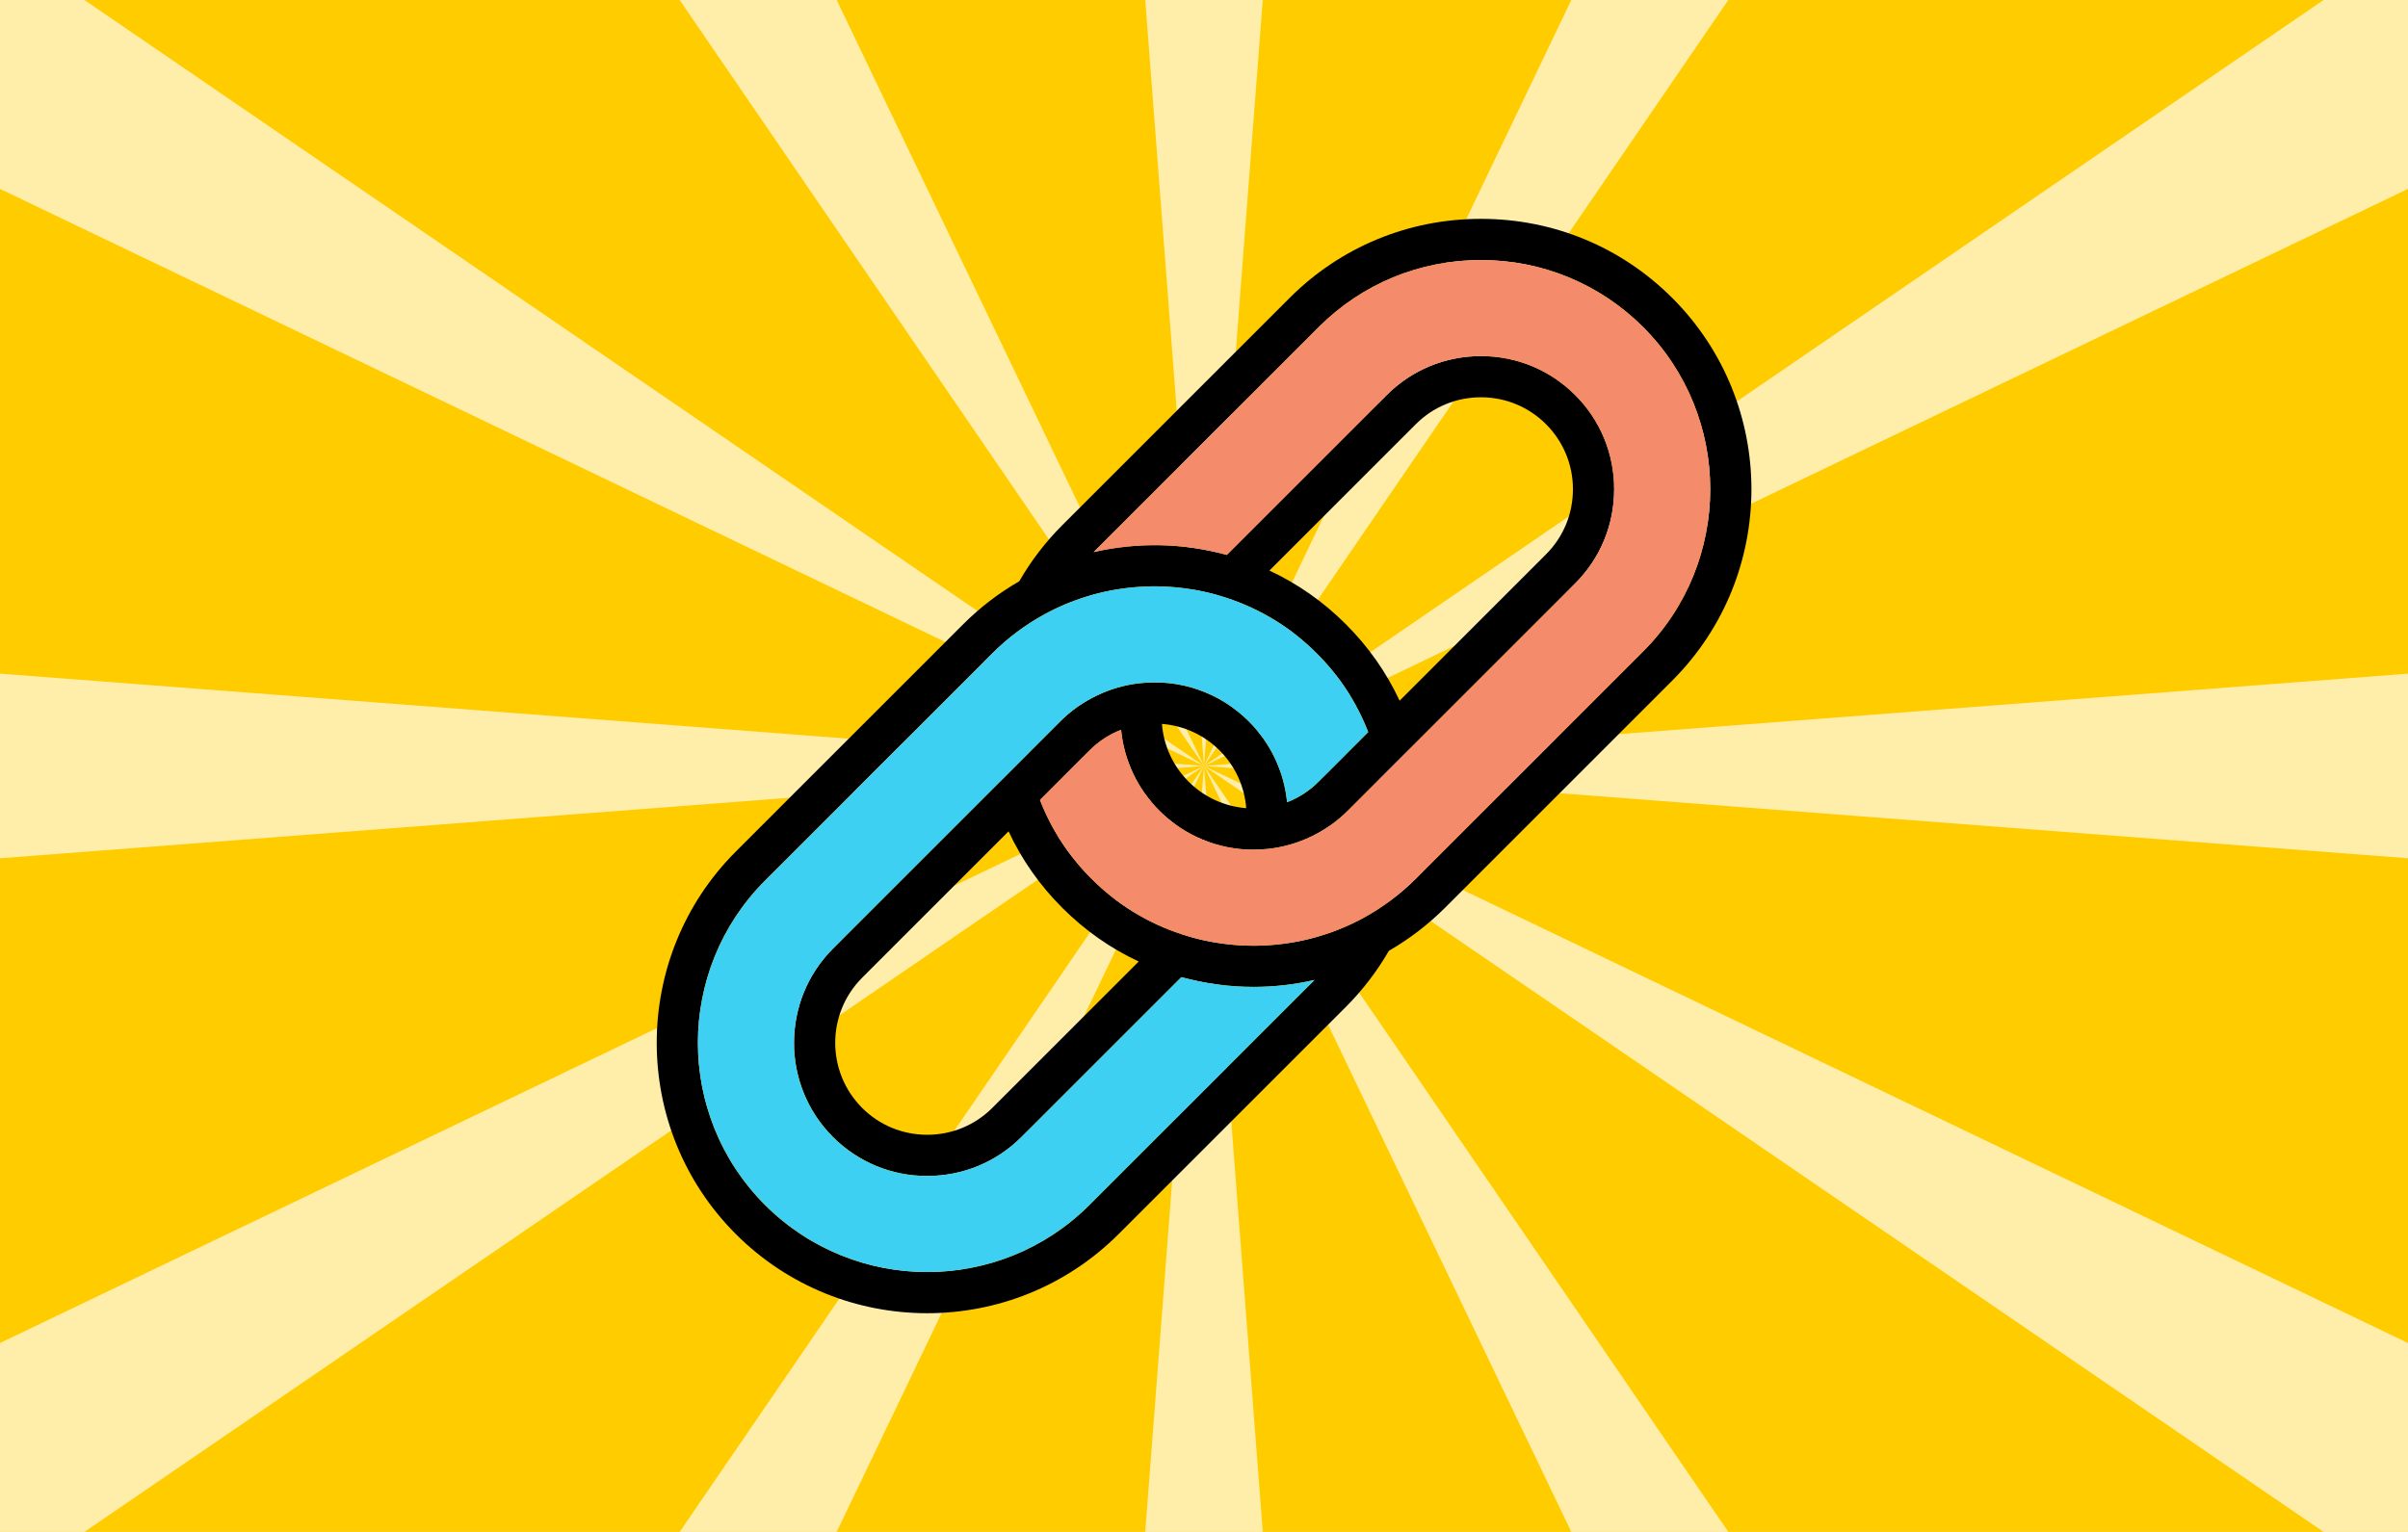 <?xml version="1.0" encoding="UTF-8" standalone="no"?>
<!-- Created with Inkscape (http://www.inkscape.org/) -->

<svg
   xmlns:dc="http://purl.org/dc/elements/1.1/"
   xmlns:cc="http://creativecommons.org/ns#"
   xmlns:rdf="http://www.w3.org/1999/02/22-rdf-syntax-ns#"
   xmlns:svg="http://www.w3.org/2000/svg"
   xmlns="http://www.w3.org/2000/svg"
   xmlns:sodipodi="http://sodipodi.sourceforge.net/DTD/sodipodi-0.dtd"
   xmlns:inkscape="http://www.inkscape.org/namespaces/inkscape"
   width="440"
   height="280"
   viewBox="0 0 440 280"
   id="svg2"
   version="1.1"
   inkscape:version="0.91 r13725"
   inkscape:export-xdpi="90"
   inkscape:export-ydpi="90">
  <defs
     id="defs4" />
  <sodipodi:namedview
     id="base"
     pagecolor="#ffffff"
     bordercolor="#666666"
     borderopacity="1.0"
     inkscape:pageopacity="0.0"
     inkscape:pageshadow="2"
     inkscape:zoom="1"
     inkscape:cx="163.5"
     inkscape:cy="160"
     inkscape:document-units="px"
     inkscape:current-layer="layer1"
     showgrid="false"
     units="px"
     inkscape:snap-global="true"
     inkscape:snap-bbox="false"
     inkscape:bbox-paths="true"
     inkscape:bbox-nodes="true"
     inkscape:snap-bbox-edge-midpoints="true"
     inkscape:snap-bbox-midpoints="true"
     inkscape:object-paths="false"
     inkscape:snap-intersection-paths="false"
     inkscape:object-nodes="false"
     inkscape:snap-midpoints="false"
     inkscape:snap-smooth-nodes="false"
     inkscape:snap-object-midpoints="false"
     inkscape:snap-center="true"
     inkscape:snap-text-baseline="false"
     inkscape:snap-page="false"
     inkscape:snap-grids="false"
     inkscape:snap-to-guides="true"
     showguides="true"
     inkscape:guide-bbox="true"
     inkscape:snap-nodes="false"
     inkscape:window-width="1440"
     inkscape:window-height="837"
     inkscape:window-x="-8"
     inkscape:window-y="-8"
     inkscape:window-maximized="1">
    <sodipodi:guide
       position="0,140"
       orientation="0,1"
       id="guide4215" />
    <sodipodi:guide
       position="220,280"
       orientation="1,0"
       id="guide4217" />
  </sodipodi:namedview>
  <g
     inkscape:label="Layer 1"
     inkscape:groupmode="layer"
     id="layer1"
     transform="translate(0,-772.362)">
    <rect
       style="color:#000000;clip-rule:nonzero;display:inline;overflow:visible;visibility:visible;opacity:1;isolation:auto;mix-blend-mode:normal;color-interpolation:sRGB;color-interpolation-filters:linearRGB;solid-color:#000000;solid-opacity:1;fill:#ffcc00;fill-opacity:1;fill-rule:nonzero;stroke:none;stroke-width:4;stroke-linecap:round;stroke-linejoin:round;stroke-miterlimit:4;stroke-dasharray:none;stroke-dashoffset:0;stroke-opacity:1;color-rendering:auto;image-rendering:auto;shape-rendering:auto;text-rendering:auto;enable-background:accumulate"
       id="rect3410"
       width="440"
       height="280"
       x="0"
       y="772.362" />
    <g
       id="g4233">
      <path
         inkscape:transform-center-y="130.38405"
         sodipodi:nodetypes="cccc"
         inkscape:connector-curvature="0"
         id="rect4212"
         d="m 220,912.362 20,260.768 -40,0 z"
         style="color:#000000;clip-rule:nonzero;display:inline;overflow:visible;visibility:visible;opacity:1;isolation:auto;mix-blend-mode:normal;color-interpolation:sRGB;color-interpolation-filters:linearRGB;solid-color:#000000;solid-opacity:1;fill:#ffeeaa;fill-opacity:1;fill-rule:nonzero;stroke:none;stroke-width:4;stroke-linecap:round;stroke-linejoin:round;stroke-miterlimit:4;stroke-dasharray:none;stroke-dashoffset:0;stroke-opacity:1;color-rendering:auto;image-rendering:auto;shape-rendering:auto;text-rendering:auto;enable-background:accumulate" />
      <path
         inkscape:transform-center-x="-130.38405"
         style="color:#000000;clip-rule:nonzero;display:inline;overflow:visible;visibility:visible;opacity:1;isolation:auto;mix-blend-mode:normal;color-interpolation:sRGB;color-interpolation-filters:linearRGB;solid-color:#000000;solid-opacity:1;fill:#ffeeaa;fill-opacity:1;fill-rule:nonzero;stroke:none;stroke-width:4;stroke-linecap:round;stroke-linejoin:round;stroke-miterlimit:4;stroke-dasharray:none;stroke-dashoffset:0;stroke-opacity:1;color-rendering:auto;image-rendering:auto;shape-rendering:auto;text-rendering:auto;enable-background:accumulate"
         d="m 220,912.362 260.768,-20 0,40 z"
         id="path4219"
         inkscape:connector-curvature="0"
         sodipodi:nodetypes="cccc" />
      <path
         inkscape:transform-center-y="-130.38405"
         sodipodi:nodetypes="cccc"
         inkscape:connector-curvature="0"
         id="path4221"
         d="m 220,912.362 -20,-260.768 40,0 z"
         style="color:#000000;clip-rule:nonzero;display:inline;overflow:visible;visibility:visible;opacity:1;isolation:auto;mix-blend-mode:normal;color-interpolation:sRGB;color-interpolation-filters:linearRGB;solid-color:#000000;solid-opacity:1;fill:#ffeeaa;fill-opacity:1;fill-rule:nonzero;stroke:none;stroke-width:4;stroke-linecap:round;stroke-linejoin:round;stroke-miterlimit:4;stroke-dasharray:none;stroke-dashoffset:0;stroke-opacity:1;color-rendering:auto;image-rendering:auto;shape-rendering:auto;text-rendering:auto;enable-background:accumulate" />
      <path
         inkscape:transform-center-x="130.38405"
         style="color:#000000;clip-rule:nonzero;display:inline;overflow:visible;visibility:visible;opacity:1;isolation:auto;mix-blend-mode:normal;color-interpolation:sRGB;color-interpolation-filters:linearRGB;solid-color:#000000;solid-opacity:1;fill:#ffeeaa;fill-opacity:1;fill-rule:nonzero;stroke:none;stroke-width:4;stroke-linecap:round;stroke-linejoin:round;stroke-miterlimit:4;stroke-dasharray:none;stroke-dashoffset:0;stroke-opacity:1;color-rendering:auto;image-rendering:auto;shape-rendering:auto;text-rendering:auto;enable-background:accumulate"
         d="m 220,912.362 -260.768,20 0,-40 z"
         id="path4223"
         inkscape:connector-curvature="0"
         sodipodi:nodetypes="cccc" />
      <path
         inkscape:transform-center-x="73.852279"
         style="color:#000000;clip-rule:nonzero;display:inline;overflow:visible;visibility:visible;opacity:1;isolation:auto;mix-blend-mode:normal;color-interpolation:sRGB;color-interpolation-filters:linearRGB;solid-color:#000000;solid-opacity:1;fill:#ffeeaa;fill-opacity:1;fill-rule:nonzero;stroke:none;stroke-width:4;stroke-linecap:round;stroke-linejoin:round;stroke-miterlimit:4;stroke-dasharray:none;stroke-dashoffset:0;stroke-opacity:1;color-rendering:auto;image-rendering:auto;shape-rendering:auto;text-rendering:auto;enable-background:accumulate"
         d="M 220,912.362 72.295,696.53 l 34.641,-20 z"
         id="path4225"
         inkscape:connector-curvature="0"
         sodipodi:nodetypes="cccc"
         inkscape:transform-center-y="-117.9159" />
      <path
         inkscape:transform-center-x="-117.9159"
         inkscape:transform-center-y="-73.85228"
         sodipodi:nodetypes="cccc"
         inkscape:connector-curvature="0"
         id="path4227"
         d="m 220,912.362 215.832,-147.705 20,34.641 z"
         style="color:#000000;clip-rule:nonzero;display:inline;overflow:visible;visibility:visible;opacity:1;isolation:auto;mix-blend-mode:normal;color-interpolation:sRGB;color-interpolation-filters:linearRGB;solid-color:#000000;solid-opacity:1;fill:#ffeeaa;fill-opacity:1;fill-rule:nonzero;stroke:none;stroke-width:4;stroke-linecap:round;stroke-linejoin:round;stroke-miterlimit:4;stroke-dasharray:none;stroke-dashoffset:0;stroke-opacity:1;color-rendering:auto;image-rendering:auto;shape-rendering:auto;text-rendering:auto;enable-background:accumulate" />
      <path
         inkscape:transform-center-x="-73.852275"
         style="color:#000000;clip-rule:nonzero;display:inline;overflow:visible;visibility:visible;opacity:1;isolation:auto;mix-blend-mode:normal;color-interpolation:sRGB;color-interpolation-filters:linearRGB;solid-color:#000000;solid-opacity:1;fill:#ffeeaa;fill-opacity:1;fill-rule:nonzero;stroke:none;stroke-width:4;stroke-linecap:round;stroke-linejoin:round;stroke-miterlimit:4;stroke-dasharray:none;stroke-dashoffset:0;stroke-opacity:1;color-rendering:auto;image-rendering:auto;shape-rendering:auto;text-rendering:auto;enable-background:accumulate"
         d="m 220,912.362 147.705,215.832 -34.641,20 z"
         id="path4229"
         inkscape:connector-curvature="0"
         sodipodi:nodetypes="cccc"
         inkscape:transform-center-y="117.9159" />
      <path
         inkscape:transform-center-x="117.91591"
         style="color:#000000;clip-rule:nonzero;display:inline;overflow:visible;visibility:visible;opacity:1;isolation:auto;mix-blend-mode:normal;color-interpolation:sRGB;color-interpolation-filters:linearRGB;solid-color:#000000;solid-opacity:1;fill:#ffeeaa;fill-opacity:1;fill-rule:nonzero;stroke:none;stroke-width:4;stroke-linecap:round;stroke-linejoin:round;stroke-miterlimit:4;stroke-dasharray:none;stroke-dashoffset:0;stroke-opacity:1;color-rendering:auto;image-rendering:auto;shape-rendering:auto;text-rendering:auto;enable-background:accumulate"
         d="M 220,912.362 4.168,1060.067 -15.832,1025.426 Z"
         id="path4231"
         inkscape:connector-curvature="0"
         sodipodi:nodetypes="cccc"
         inkscape:transform-center-y="73.85225" />
      <path
         style="color:#000000;clip-rule:nonzero;display:inline;overflow:visible;visibility:visible;opacity:1;isolation:auto;mix-blend-mode:normal;color-interpolation:sRGB;color-interpolation-filters:linearRGB;solid-color:#000000;solid-opacity:1;fill:#ffeeaa;fill-opacity:1;fill-rule:nonzero;stroke:none;stroke-width:4;stroke-linecap:round;stroke-linejoin:round;stroke-miterlimit:4;stroke-dasharray:none;stroke-dashoffset:0;stroke-opacity:1;color-rendering:auto;image-rendering:auto;shape-rendering:auto;text-rendering:auto;enable-background:accumulate"
         d="m 220,912.362 -113.064,235.832 -34.641,-20 z"
         id="path4243"
         inkscape:connector-curvature="0"
         sodipodi:nodetypes="cccc"
         inkscape:transform-center-y="117.9159"
         inkscape:transform-center-x="73.852279" />
      <path
         inkscape:transform-center-y="-73.85228"
         sodipodi:nodetypes="cccc"
         inkscape:connector-curvature="0"
         id="path4245"
         d="M 220,912.362 -15.832,799.299 4.168,764.658 Z"
         style="color:#000000;clip-rule:nonzero;display:inline;overflow:visible;visibility:visible;opacity:1;isolation:auto;mix-blend-mode:normal;color-interpolation:sRGB;color-interpolation-filters:linearRGB;solid-color:#000000;solid-opacity:1;fill:#ffeeaa;fill-opacity:1;fill-rule:nonzero;stroke:none;stroke-width:4;stroke-linecap:round;stroke-linejoin:round;stroke-miterlimit:4;stroke-dasharray:none;stroke-dashoffset:0;stroke-opacity:1;color-rendering:auto;image-rendering:auto;shape-rendering:auto;text-rendering:auto;enable-background:accumulate"
         inkscape:transform-center-x="117.9159" />
      <path
         style="color:#000000;clip-rule:nonzero;display:inline;overflow:visible;visibility:visible;opacity:1;isolation:auto;mix-blend-mode:normal;color-interpolation:sRGB;color-interpolation-filters:linearRGB;solid-color:#000000;solid-opacity:1;fill:#ffeeaa;fill-opacity:1;fill-rule:nonzero;stroke:none;stroke-width:4;stroke-linecap:round;stroke-linejoin:round;stroke-miterlimit:4;stroke-dasharray:none;stroke-dashoffset:0;stroke-opacity:1;color-rendering:auto;image-rendering:auto;shape-rendering:auto;text-rendering:auto;enable-background:accumulate"
         d="m 220,912.362 113.064,-235.832 34.641,20 z"
         id="path4247"
         inkscape:connector-curvature="0"
         sodipodi:nodetypes="cccc"
         inkscape:transform-center-y="-117.9159"
         inkscape:transform-center-x="-73.85228" />
      <path
         inkscape:transform-center-y="73.8523"
         sodipodi:nodetypes="cccc"
         inkscape:connector-curvature="0"
         id="path4249"
         d="m 220,912.362 235.832,113.064 -20,34.641 z"
         style="color:#000000;clip-rule:nonzero;display:inline;overflow:visible;visibility:visible;opacity:1;isolation:auto;mix-blend-mode:normal;color-interpolation:sRGB;color-interpolation-filters:linearRGB;solid-color:#000000;solid-opacity:1;fill:#ffeeaa;fill-opacity:1;fill-rule:nonzero;stroke:none;stroke-width:4;stroke-linecap:round;stroke-linejoin:round;stroke-miterlimit:4;stroke-dasharray:none;stroke-dashoffset:0;stroke-opacity:1;color-rendering:auto;image-rendering:auto;shape-rendering:auto;text-rendering:auto;enable-background:accumulate"
         inkscape:transform-center-x="-117.9159" />
    </g>
    <g
       id="g3389"
       transform="matrix(0.502,0,0,0.502,119.998,812.361)">
      <g
         id="g3345">
        <path
           id="path3347"
           d="m 369.658,28.812 c 38.41,38.4 38.41,100.89 0,139.3 l -82.73,82.74 c -6.13,6.12 -13,11.37 -20.43,15.66 -4.28,7.43 -9.53,14.29 -15.64,20.41 l -82.74,82.73 c -19.21,19.21 -44.44,28.81 -69.66,28.81 -25.23,0 -50.45,-9.6 -69.65,-28.8 -38.41,-38.41 -38.41,-100.9 0,-139.31 l 82.74,-82.74 c 6.12,-6.12 12.98,-11.37 20.41,-15.65 4.28,-7.43 9.53,-14.3 15.66,-20.42 l 82.74,-82.74 c 18.57,-18.57 43.31,-28.8 69.64,-28.8 0.01,0 0.01,0 0.01,0 26.34,0 51.079,10.231 69.65,28.81 z m -10.601,128.691 c 32.55,-32.56 32.55,-85.53 0,-118.09 -15.75,-15.74 -36.72,-24.41 -59.05,-24.41 l -0.01,0 c -22.33,0 -43.29,8.66 -59.04,24.41 l -81.92,81.92 c 15.88,-3.64 32.58,-3.35 48.47,1.03 l 58.2,-58.2 c 9.15,-9.15 21.33,-14.19 34.29,-14.19 0.01,0 0.01,0 0.01,0 12.97,0 25.15,5.04 34.3,14.19 9.15,9.15 14.19,21.33 14.19,34.3 0,12.96 -5.04,25.14 -14.19,34.29 l -82.74,82.74 c -7.72,7.72 -17.95,12.65 -28.8,13.88 -1.87,0.21 -3.74,0.32 -5.59,0.32 -12.81,0 -25.03,-5.02 -34.21,-14.19 -8.02,-8.03 -12.86,-18.4 -13.94,-29.46 -4.29,1.66 -8.18,4.19 -11.52,7.53 l -18.01,18.01 c 4.17,10.77 10.46,20.4 18.73,28.67 9.35,9.35 20.43,16.17 32.93,20.25 21.93,7.19 46.08,4.98 66.25,-6.07 6.91,-3.78 13.27,-8.56 18.91,-14.19 l 82.74,-82.74 z m -25.56,-59.04 c 0,-8.96 -3.48,-17.37 -9.8,-23.69 -6.32,-6.32 -14.73,-9.8 -23.69,-9.8 l -0.01,0 c -8.96,0 -17.37,3.48 -23.68,9.79 l -53.3,53.3 c 10.31,4.81 19.65,11.35 27.84,19.55 8.2,8.2 14.75,17.53 19.55,27.83 l 53.29,-53.29 c 6.32,-6.321 9.8,-14.73 9.8,-23.69 z m -92.539,106.42 18.02,-18.01 c -4.17,-10.76 -10.45,-20.38 -18.72,-28.65 -9.35,-9.35 -20.44,-16.17 -32.95,-20.26 -21.94,-7.18 -46.08,-4.97 -66.25,6.07 -6.92,3.78 -13.27,8.55 -18.9,14.19 l -82.74,82.73 c -32.56,32.56 -32.56,85.54 0,118.1 32.55,32.56 85.53,32.56 118.09,0 l 81.92,-81.92 c -7.28,1.67 -14.72,2.52 -22.19,2.52 -8.82,0 -17.66,-1.19 -26.27,-3.56 l -58.21,58.21 c -4.58,4.58 -9.91,8.12 -15.72,10.53 -5.81,2.4 -12.1,3.66 -18.58,3.66 -12.97,0 -25.15,-5.04 -34.3,-14.18 -18.91,-18.92 -18.91,-49.69 0,-68.61 l 82.74,-82.74 c 7.72,-7.72 17.95,-12.64 28.8,-13.87 14.79,-1.68 29.31,3.37 39.81,13.87 8.03,8.03 12.86,18.4 13.94,29.45 4.279,-1.651 8.18,-4.19 11.51,-7.53 z m -26.381,9.689 c -0.61,-7.88 -3.98,-15.3 -9.68,-21 -5.7,-5.7 -13.12,-9.06 -21,-9.68 0.62,7.88 3.98,15.3 9.68,21 5.7,5.7 13.12,9.07 21,9.68 z m -92.419,109.121 53.29,-53.29 c -10.3,-4.8 -19.63,-11.35 -27.83,-19.55 -8.2,-8.19 -14.74,-17.53 -19.55,-27.84 l -53.3,53.3 c -13.06,13.06 -13.06,34.32 0,47.39 3.15,3.16 6.84,5.6 10.85,7.26 4.02,1.66 8.36,2.53 12.84,2.53 8.96,-10e-4 17.38,-3.48 23.7,-9.8 z"
           inkscape:connector-curvature="0" />
        <path
           id="path3349"
           d="m 359.057,39.412 c 32.55,32.56 32.55,85.53 0,118.09 l -82.74,82.74 c -5.64,5.63 -12,10.41 -18.91,14.19 -20.17,11.05 -44.32,13.26 -66.25,6.07 -12.5,-4.08 -23.58,-10.9 -32.93,-20.25 -8.27,-8.27 -14.56,-17.9 -18.73,-28.67 l 18.01,-18.01 c 3.34,-3.34 7.23,-5.87 11.52,-7.53 1.08,11.06 5.92,21.43 13.94,29.46 9.18,9.17 21.4,14.19 34.21,14.19 1.85,0 3.72,-0.11 5.59,-0.32 10.85,-1.23 21.08,-6.16 28.8,-13.88 l 82.74,-82.74 c 9.15,-9.15 14.19,-21.33 14.19,-34.29 0,-12.97 -5.04,-25.15 -14.19,-34.3 -9.15,-9.15 -21.33,-14.19 -34.3,-14.19 0,0 0,0 -0.01,0 -12.96,0 -25.14,5.04 -34.29,14.19 l -58.2,58.2 c -15.89,-4.38 -32.59,-4.67 -48.47,-1.03 l 81.92,-81.92 c 15.75,-15.75 36.71,-24.41 59.04,-24.41 l 0.01,0 c 22.33,0 43.3,8.671 59.05,24.41 z"
           style="fill:#f48c6c"
           inkscape:connector-curvature="0" />
        <path
           id="path3351"
           d="m 258.978,186.872 -18.02,18.01 c -3.33,3.34 -7.23,5.88 -11.51,7.53 -1.08,-11.05 -5.91,-21.42 -13.94,-29.45 -10.5,-10.5 -25.02,-15.55 -39.81,-13.87 -10.85,1.23 -21.08,6.15 -28.8,13.87 l -82.74,82.74 c -18.91,18.92 -18.91,49.69 0,68.61 9.15,9.14 21.33,14.18 34.3,14.18 6.48,0 12.77,-1.26 18.58,-3.66 5.81,-2.41 11.14,-5.95 15.72,-10.53 l 58.21,-58.21 c 8.61,2.37 17.45,3.56 26.27,3.56 7.47,0 14.91,-0.85 22.19,-2.52 l -81.92,81.92 c -32.56,32.56 -85.54,32.56 -118.09,0 -32.56,-32.56 -32.56,-85.54 0,-118.1 l 82.74,-82.73 c 5.63,-5.64 11.98,-10.41 18.9,-14.19 20.17,-11.04 44.31,-13.25 66.25,-6.07 12.51,4.09 23.6,10.91 32.95,20.26 8.269,8.27 14.549,17.891 18.72,28.65 z"
           style="fill:#3dd0f2"
           inkscape:connector-curvature="0" />
      </g>
      <g
         id="g3353" />
      <g
         id="g3355" />
      <g
         id="g3357" />
      <g
         id="g3359" />
      <g
         id="g3361" />
      <g
         id="g3363" />
      <g
         id="g3365" />
      <g
         id="g3367" />
      <g
         id="g3369" />
      <g
         id="g3371" />
      <g
         id="g3373" />
      <g
         id="g3375" />
      <g
         id="g3377" />
      <g
         id="g3379" />
      <g
         id="g3381" />
    </g>
  </g>
</svg>
